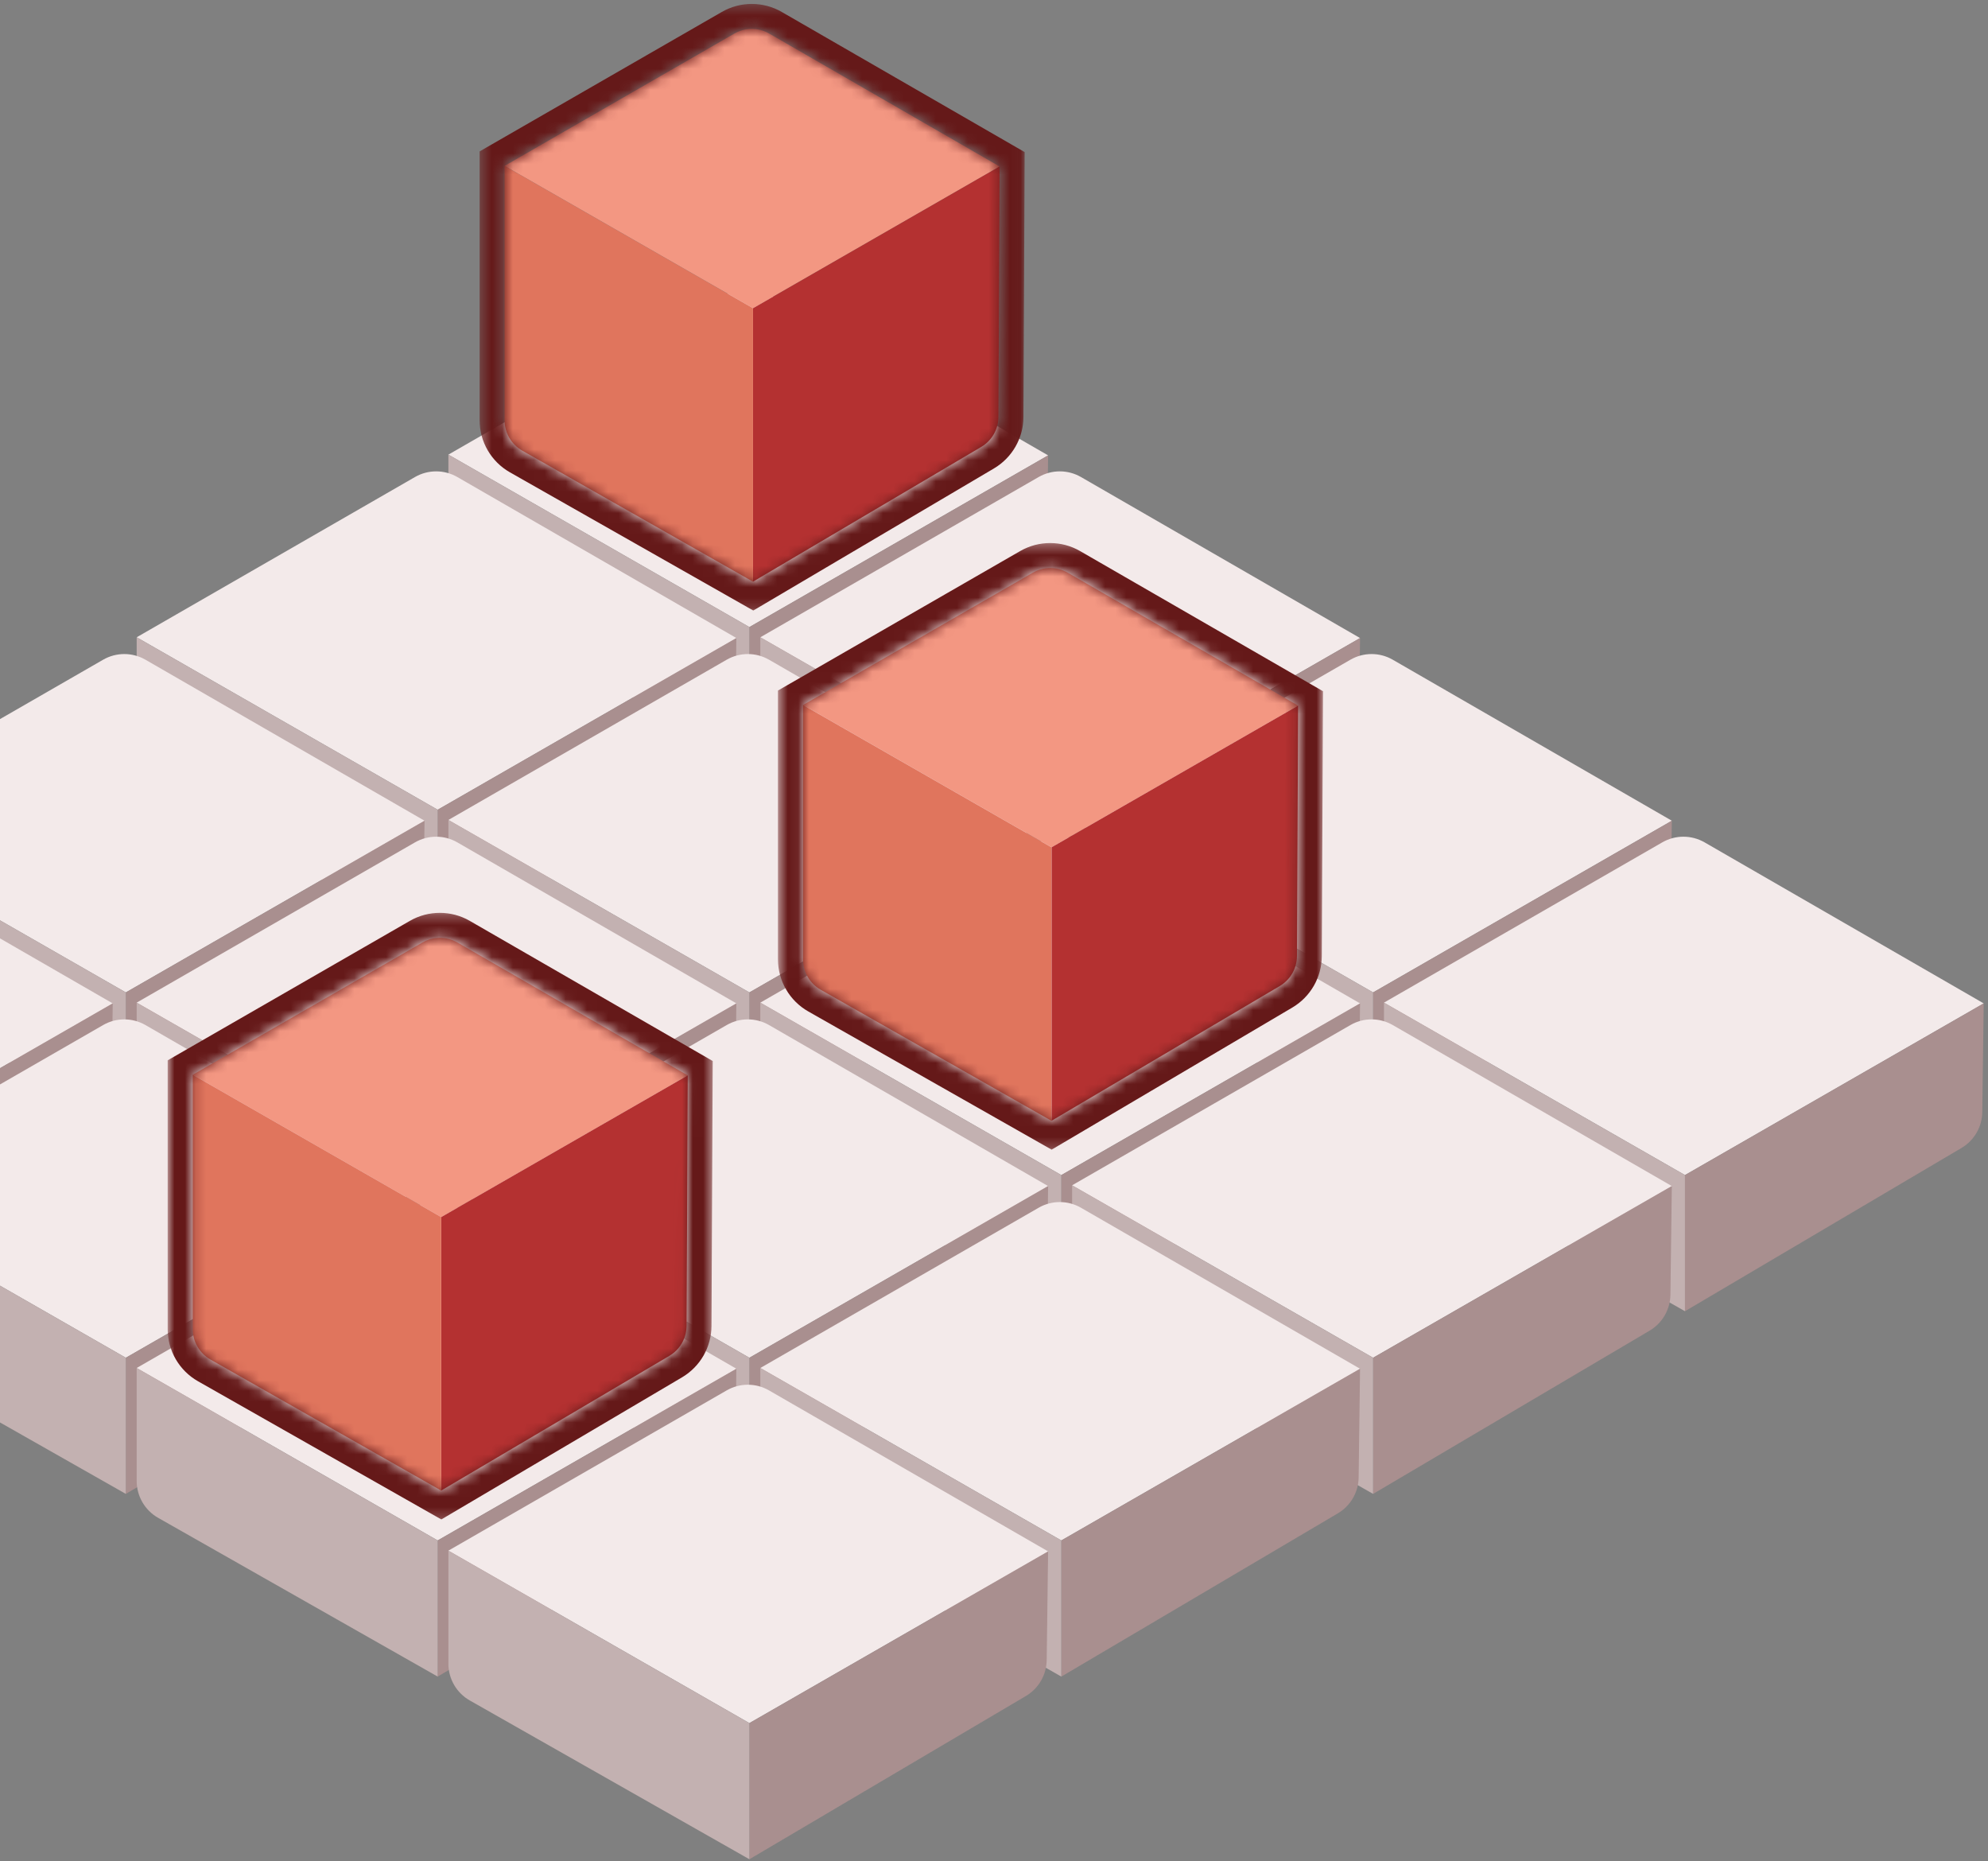 <svg width="188" height="176" viewBox="0 0 188 176" fill="none" xmlns="http://www.w3.org/2000/svg">
<rect x="0" y="0" width="188" height="176" fill="#808080" stroke="none"/>
<g id="1" opacity="0.9">
<g id="1_2">
<g id="Group 2561">
<path id="Vector" d="M42.402 42.987L70.867 59.293L99.116 43.058L72.723 27.833C71.486 27.12 69.961 27.12 68.724 27.832L42.402 42.987Z" fill="#FFF5F5"/>
<path id="Vector_2" fill-rule="evenodd" clip-rule="evenodd" d="M70.867 59.294V72.167L97.016 56.731C98.23 56.014 98.978 54.711 98.984 53.301L99.117 43.06L70.867 59.294Z" fill="#AD9090"/>
<path id="Vector_3" d="M70.867 59.292L42.402 42.986V53.671C42.402 55.113 43.176 56.442 44.429 57.154L70.867 72.166V59.292Z" fill="#CAB6B6"/>
</g>
<g id="Group 2562">
<path id="Vector_4" d="M12.926 60.258L41.39 76.565L69.639 60.33L43.247 45.105C42.009 44.392 40.484 44.392 39.247 45.104L12.926 60.258Z" fill="#FFF5F5"/>
<path id="Vector_5" fill-rule="evenodd" clip-rule="evenodd" d="M41.387 76.567V89.44L67.535 74.004C68.749 73.287 69.498 71.984 69.503 70.574L69.636 60.333L41.387 76.567Z" fill="#AD9090"/>
<path id="Vector_6" d="M41.39 76.564L12.926 60.258V70.943C12.926 72.385 13.7 73.714 14.953 74.426L41.39 89.438V76.564Z" fill="#CAB6B6"/>
</g>
<g id="Group 2563">
<path id="Vector_7" d="M71.902 60.258L100.367 76.565L128.616 60.33L102.223 45.105C100.986 44.392 99.461 44.392 98.224 45.104L71.902 60.258Z" fill="#FFF5F5"/>
<path id="Vector_8" fill-rule="evenodd" clip-rule="evenodd" d="M100.367 76.567V89.44L126.516 74.004C127.73 73.287 128.478 71.984 128.484 70.574L128.617 60.333L100.367 76.567Z" fill="#AD9090"/>
<path id="Vector_9" d="M100.366 76.564L71.902 60.258V70.943C71.902 72.385 72.676 73.714 73.929 74.426L100.366 89.438V76.564Z" fill="#CAB6B6"/>
</g>
<g id="Group 2564">
<path id="Vector_10" d="M42.402 77.532L70.867 93.839L99.116 77.604L72.723 62.379C71.486 61.666 69.961 61.666 68.724 62.378L42.402 77.532Z" fill="#FFF5F5"/>
<path id="Vector_11" fill-rule="evenodd" clip-rule="evenodd" d="M70.867 93.841V106.714L97.016 91.278C98.23 90.561 98.978 89.258 98.984 87.848L99.117 77.606L70.867 93.841Z" fill="#AD9090"/>
<path id="Vector_12" d="M70.867 93.838L42.402 77.532V88.217C42.402 89.659 43.176 90.988 44.429 91.7L70.867 106.712V93.838Z" fill="#CAB6B6"/>
</g>
<g id="Group 2565">
<path id="Vector_13" d="M101.387 77.532L129.851 93.839L158.1 77.604L131.708 62.379C130.47 61.666 128.945 61.666 127.708 62.378L101.387 77.532Z" fill="#FFF5F5"/>
<path id="Vector_14" fill-rule="evenodd" clip-rule="evenodd" d="M129.852 93.841V106.714L156 91.278C157.214 90.561 157.962 89.258 157.968 87.848L158.101 77.606L129.852 93.841Z" fill="#AD9090"/>
<path id="Vector_15" d="M129.851 93.838L101.387 77.532V88.217C101.387 89.659 102.161 90.988 103.414 91.7L129.851 106.712V93.838Z" fill="#CAB6B6"/>
</g>
<g id="Group 2566">
<path id="Vector_16" d="M71.902 94.805L100.367 111.111L128.616 94.876L102.223 79.652C100.986 78.938 99.461 78.938 98.224 79.65L71.902 94.805Z" fill="#FFF5F5"/>
<path id="Vector_17" fill-rule="evenodd" clip-rule="evenodd" d="M100.367 111.114V123.987L126.516 108.551C127.73 107.834 128.478 106.531 128.484 105.121L128.617 94.879L100.367 111.114Z" fill="#AD9090"/>
<path id="Vector_18" d="M100.366 111.111L71.902 94.805V105.49C71.902 106.932 72.676 108.261 73.929 108.973L100.366 123.985V111.111Z" fill="#CAB6B6"/>
</g>
<g id="Group 2567">
<path id="Vector_19" d="M130.879 94.804L159.343 111.11L187.593 94.876L161.2 79.651C159.962 78.937 158.438 78.937 157.2 79.649L130.879 94.804Z" fill="#FFF5F5"/>
<path id="Vector_20" fill-rule="evenodd" clip-rule="evenodd" d="M159.344 111.112V123.985L185.492 108.548C186.707 107.832 187.455 106.529 187.46 105.118L187.593 94.877L159.344 111.112Z" fill="#AD9090"/>
<path id="Vector_21" d="M159.343 111.11L130.879 94.804V105.489C130.879 106.93 131.653 108.259 132.906 108.971L159.343 123.983V111.11Z" fill="#CAB6B6"/>
</g>
<g id="Group 2568">
<path id="Vector_22" d="M101.387 112.077L129.851 128.383L158.1 112.149L131.708 96.924C130.47 96.21 128.945 96.21 127.708 96.923L101.387 112.077Z" fill="#FFF5F5"/>
<path id="Vector_23" fill-rule="evenodd" clip-rule="evenodd" d="M129.852 128.385V141.258L156 125.822C157.214 125.105 157.962 123.802 157.968 122.392L158.101 112.15L129.852 128.385Z" fill="#AD9090"/>
<path id="Vector_24" d="M129.851 128.383L101.387 112.077V122.762C101.387 124.204 102.161 125.533 103.414 126.245L129.851 141.256V128.383Z" fill="#CAB6B6"/>
</g>
<g id="Group 2569">
<path id="Vector_25" d="M-16.566 77.532L11.898 93.839L40.147 77.604L13.754 62.379C12.517 61.666 10.992 61.666 9.755 62.378L-16.566 77.532Z" fill="#FFF5F5"/>
<path id="Vector_26" fill-rule="evenodd" clip-rule="evenodd" d="M11.898 93.841V106.714L38.047 91.278C39.261 90.561 40.009 89.258 40.015 87.848L40.148 77.606L11.898 93.841Z" fill="#AD9090"/>
<path id="Vector_27" d="M11.898 93.838L-16.566 77.532V88.217C-16.566 89.659 -15.793 90.988 -14.54 91.7L11.898 106.712V93.838Z" fill="#CAB6B6"/>
</g>
<g id="Group 2570">
<path id="Vector_28" d="M-46.055 94.805L-17.59 111.112L10.659 94.877L-15.734 79.652C-16.971 78.938 -18.496 78.938 -19.733 79.651L-46.055 94.805Z" fill="#FFF5F5"/>
<path id="Vector_29" fill-rule="evenodd" clip-rule="evenodd" d="M-17.59 111.113V123.986L8.559 108.55C9.773 107.833 10.521 106.53 10.527 105.12L10.66 94.878L-17.59 111.113Z" fill="#AD9090"/>
</g>
<g id="Group 2571">
<path id="Vector_30" d="M12.926 94.804L41.39 111.111L69.639 94.876L43.247 79.651C42.009 78.938 40.484 78.938 39.247 79.65L12.926 94.804Z" fill="#FFF5F5"/>
<path id="Vector_31" fill-rule="evenodd" clip-rule="evenodd" d="M41.387 111.114V123.987L67.535 108.55C68.749 107.834 69.498 106.531 69.503 105.12L69.636 94.879L41.387 111.114Z" fill="#AD9090"/>
<path id="Vector_32" d="M41.39 111.111L12.926 94.805V105.49C12.926 106.931 13.7 108.26 14.953 108.972L41.39 123.984V111.111Z" fill="#CAB6B6"/>
</g>
<g id="Group 2572">
<path id="Vector_33" d="M-16.566 112.077L11.898 128.383L40.147 112.149L13.754 96.924C12.517 96.21 10.992 96.21 9.755 96.923L-16.566 112.077Z" fill="#FFF5F5"/>
<path id="Vector_34" fill-rule="evenodd" clip-rule="evenodd" d="M11.898 128.385V141.258L38.047 125.822C39.261 125.105 40.009 123.802 40.015 122.392L40.148 112.15L11.898 128.385Z" fill="#AD9090"/>
<path id="Vector_35" d="M11.898 128.383L-16.566 112.077V122.762C-16.566 124.204 -15.793 125.533 -14.54 126.245L11.898 141.256V128.383Z" fill="#CAB6B6"/>
</g>
<g id="Group 2573">
<path id="Vector_36" d="M42.402 112.077L70.867 128.383L99.116 112.149L72.723 96.924C71.486 96.21 69.961 96.21 68.724 96.923L42.402 112.077Z" fill="#FFF5F5"/>
<path id="Vector_37" fill-rule="evenodd" clip-rule="evenodd" d="M70.867 128.385V141.258L97.016 125.822C98.23 125.105 98.978 123.802 98.984 122.392L99.117 112.15L70.867 128.385Z" fill="#AD9090"/>
<path id="Vector_38" d="M70.867 128.383L42.402 112.077V122.762C42.402 124.204 43.176 125.533 44.429 126.245L70.867 141.256V128.383Z" fill="#CAB6B6"/>
</g>
<g id="Group 2574">
<path id="Vector_39" d="M12.926 129.351L41.39 145.657L69.639 129.423L43.247 114.198C42.009 113.484 40.484 113.484 39.247 114.197L12.926 129.351Z" fill="#FFF5F5"/>
<path id="Vector_40" fill-rule="evenodd" clip-rule="evenodd" d="M41.387 145.66V158.533L67.535 143.097C68.749 142.38 69.498 141.077 69.503 139.667L69.636 129.425L41.387 145.66Z" fill="#AD9090"/>
<path id="Vector_41" d="M41.39 145.657L12.926 129.351V140.036C12.926 141.478 13.7 142.806 14.953 143.519L41.39 158.53V145.657Z" fill="#CAB6B6"/>
</g>
<g id="Group 2575">
<path id="Vector_42" d="M71.902 129.351L100.367 145.657L128.616 129.423L102.223 114.198C100.986 113.484 99.461 113.484 98.224 114.197L71.902 129.351Z" fill="#FFF5F5"/>
<path id="Vector_43" fill-rule="evenodd" clip-rule="evenodd" d="M100.367 145.66V158.533L126.516 143.097C127.73 142.38 128.478 141.077 128.484 139.667L128.617 129.425L100.367 145.66Z" fill="#AD9090"/>
<path id="Vector_44" d="M100.366 145.657L71.902 129.351V140.036C71.902 141.478 72.676 142.806 73.929 143.519L100.366 158.53V145.657Z" fill="#CAB6B6"/>
</g>
<g id="Group 2576">
<path id="Vector_45" d="M42.402 146.623L70.867 162.929L99.116 146.694L72.723 131.47C71.486 130.756 69.961 130.756 68.724 131.468L42.402 146.623Z" fill="#FFF5F5"/>
<path id="Vector_46" fill-rule="evenodd" clip-rule="evenodd" d="M70.867 162.931V175.805L97.016 160.368C98.23 159.652 98.978 158.349 98.984 156.938L99.117 146.697L70.867 162.931Z" fill="#AD9090"/>
<path id="Vector_47" d="M70.867 162.929L42.402 146.623V157.307C42.402 158.749 43.176 160.078 44.429 160.79L70.867 175.802V162.929Z" fill="#CAB6B6"/>
</g>
</g>
<g id="1-block">
<g id="Group 2582">
<path id="Vector_48" d="M18.227 101.625L41.723 115.085L65.041 101.684L43.255 89.117C42.233 88.528 40.975 88.527 39.953 89.116L18.227 101.625Z" fill="#FF9982"/>
<path id="Vector_49" fill-rule="evenodd" clip-rule="evenodd" d="M41.719 115.086V140.943L63.303 128.202C64.305 127.61 64.923 126.534 64.928 125.37L65.038 101.685L41.719 115.086Z" fill="#B92828"/>
<path id="Vector_50" d="M41.723 115.085L18.227 101.625V125.676C18.227 126.866 18.866 127.963 19.9 128.551L41.723 140.942V115.085Z" fill="#EA7359"/>
<g id="Clip path group">
<mask id="mask0_8093_2376" style="mask-type:luminance" maskUnits="userSpaceOnUse" x="15" y="86" width="53" height="58">
<g id="cl_f">
<path id="Vector_51" d="M15.855 86.275H67.452V143.776H15.855V86.275ZM18.217 101.625L41.713 115.085L65.032 101.684L43.245 89.117C42.223 88.527 40.965 88.527 39.944 89.115L18.217 101.625ZM41.713 115.085V140.942L63.297 128.2C64.3 127.608 64.917 126.533 64.922 125.369L65.032 101.684L41.713 115.085ZM41.713 115.085L18.217 101.625V125.675C18.217 126.865 18.856 127.963 19.89 128.55L41.713 140.942V115.085Z" fill="white"/>
</g>
</mask>
<g mask="url(#mask0_8093_2376)">
<g id="Group">
<path id="Vector_52" d="M41.595 88.166L42.185 87.144L41.595 86.803L41.006 87.143L41.595 88.166ZM18.217 127.602H17.036V128.289L17.634 128.628L18.217 127.602ZM64.914 127.247L65.514 128.264L66.091 127.923L66.094 127.253L64.914 127.247ZM17.63 102.651L41.126 116.111L42.3 114.062L18.804 100.602L17.63 102.651ZM42.301 116.11L65.62 102.709L64.444 100.662L41.124 114.063L42.301 116.11ZM42.894 140.944V115.086H40.532V140.944H42.894ZM41.006 87.143L39.355 88.094L40.533 90.14L42.184 89.189L41.006 87.143ZM17.036 125.677V127.602H19.398V125.677H17.036ZM17.634 128.628L19.307 129.579L20.473 127.525L18.8 126.575L17.634 128.628ZM64.314 126.231L62.697 127.185L63.897 129.219L65.514 128.264L64.314 126.231ZM63.742 125.365L63.733 127.242L66.094 127.253L66.103 125.376L63.742 125.365ZM43.835 88.095L42.185 87.144L41.005 89.189L42.655 90.141L43.835 88.095ZM18.217 101.626L17.038 99.58L15.855 100.261V101.626H18.217ZM65.032 101.685L67.393 101.696L67.4 100.325L66.212 99.64L65.032 101.685ZM41.713 140.944L40.547 142.997L41.736 143.672L42.913 142.977L41.713 140.944ZM42.065 91.164L63.852 103.731L66.212 99.64L44.425 87.073L42.065 91.164ZM62.67 101.674L62.561 125.359L67.284 125.381L67.393 101.696L62.67 101.674ZM62.561 125.359C62.559 125.692 62.383 125.999 62.097 126.168L64.498 130.235C66.216 129.221 67.275 127.377 67.284 125.381L62.561 125.359ZM62.097 126.168L40.512 138.91L42.913 142.977L64.498 130.235L62.097 126.168ZM42.879 138.89L21.056 126.499L18.724 130.605L40.547 142.997L42.879 138.89ZM21.056 126.499C20.761 126.331 20.578 126.017 20.578 125.677H15.855C15.855 127.716 16.951 129.599 18.724 130.605L21.056 126.499ZM20.578 125.677V101.626H15.855V125.677H20.578ZM19.395 103.673L41.122 91.163L38.766 87.07L17.038 99.58L19.395 103.673ZM41.122 91.163C41.414 90.995 41.773 90.995 42.065 91.164L44.425 87.073C42.674 86.062 40.517 86.062 38.766 87.07L41.122 91.163Z" fill="#620D0D"/>
</g>
</g>
</g>
</g>
<g id="Group 2585">
<path id="Vector_53" d="M47.719 15.684L71.215 29.144L94.534 15.743L72.747 3.176C71.726 2.587 70.468 2.586 69.446 3.175L47.719 15.684Z" fill="#FF9982"/>
<path id="Vector_54" fill-rule="evenodd" clip-rule="evenodd" d="M71.211 29.144V55.001L92.795 42.259C93.798 41.667 94.415 40.592 94.42 39.428L94.53 15.743L71.211 29.144Z" fill="#B92828"/>
<path id="Vector_55" d="M71.211 29.144L47.715 15.684V39.735C47.715 40.925 48.354 42.023 49.388 42.61L71.211 55.002V29.144Z" fill="#EA7359"/>
<g id="Clip path group_2">
<mask id="mask1_8093_2376" style="mask-type:luminance" maskUnits="userSpaceOnUse" x="45" y="0" width="52" height="58">
<g id="cl_f_2">
<path id="Vector_56" d="M45.355 0.335H96.952V57.835H45.355V0.335ZM47.717 15.684L71.213 29.144L94.532 15.743L72.745 3.176C71.723 2.587 70.466 2.586 69.444 3.175L47.717 15.684ZM71.213 29.144V55.002L92.797 42.26C93.8 41.668 94.417 40.592 94.422 39.428L94.532 15.743L71.213 29.144ZM71.213 29.144L47.717 15.684V39.735C47.717 40.925 48.356 42.023 49.39 42.61L71.213 55.002V29.144Z" fill="white"/>
</g>
</mask>
<g mask="url(#mask1_8093_2376)">
<g id="Group_2">
<path id="Vector_57" d="M71.095 2.223L71.685 1.2L71.095 0.86L70.506 1.2L71.095 2.223ZM47.717 41.658H46.536V42.346L47.134 42.685L47.717 41.658ZM94.414 41.304L95.014 42.321L95.591 41.98L95.594 41.31L94.414 41.304ZM47.13 16.707L70.626 30.167L71.8 28.118L48.304 14.658L47.13 16.707ZM71.801 30.167L95.12 16.766L93.944 14.718L70.624 28.119L71.801 30.167ZM72.394 55V29.143H70.032V55H72.394ZM70.506 1.2L68.855 2.15L70.033 4.197L71.684 3.246L70.506 1.2ZM46.536 39.734V41.658H48.898V39.734H46.536ZM47.134 42.685L48.807 43.635L49.973 41.582L48.3 40.632L47.134 42.685ZM93.814 40.287L92.197 41.242L93.397 43.275L95.014 42.321L93.814 40.287ZM93.242 39.421L93.233 41.299L95.594 41.31L95.603 39.432L93.242 39.421ZM73.335 2.152L71.685 1.2L70.505 3.246L72.155 4.198L73.335 2.152ZM47.717 15.683L46.538 13.636L45.355 14.318V15.683H47.717ZM94.532 15.742L96.893 15.753L96.9 14.382L95.712 13.696L94.532 15.742ZM71.213 55L70.047 57.054L71.236 57.729L72.413 57.034L71.213 55ZM71.565 5.22L93.352 17.787L95.712 13.696L73.925 1.129L71.565 5.22ZM92.17 15.731L92.061 39.416L96.784 39.438L96.893 15.753L92.17 15.731ZM92.061 39.416C92.059 39.749 91.883 40.056 91.597 40.225L93.998 44.292C95.716 43.277 96.775 41.434 96.784 39.438L92.061 39.416ZM91.597 40.225L70.012 52.967L72.413 57.034L93.998 44.292L91.597 40.225ZM72.379 52.947L50.556 40.555L48.224 44.662L70.047 57.054L72.379 52.947ZM50.556 40.555C50.261 40.387 50.078 40.074 50.078 39.734H45.355C45.355 41.773 46.451 43.655 48.224 44.662L50.556 40.555ZM50.078 39.734V15.683H45.355V39.734H50.078ZM48.895 17.729L70.622 5.22L68.266 1.127L46.538 13.636L48.895 17.729ZM70.622 5.22C70.914 5.052 71.273 5.052 71.565 5.22L73.925 1.129C72.174 0.119 70.017 0.118 68.266 1.127L70.622 5.22Z" fill="#620D0D"/>
</g>
</g>
</g>
</g>
<g id="Group 2586">
<path id="Vector_58" d="M75.945 66.659L99.441 80.119L122.76 66.718L100.974 54.151C99.952 53.562 98.694 53.562 97.672 54.15L75.945 66.659Z" fill="#FF9982"/>
<path id="Vector_59" fill-rule="evenodd" clip-rule="evenodd" d="M99.441 80.12V105.977L121.026 93.235C122.028 92.644 122.646 91.568 122.651 90.404L122.76 66.719L99.441 80.12Z" fill="#B92828"/>
<path id="Vector_60" d="M99.433 80.12L75.938 66.66V90.711C75.938 91.901 76.577 92.999 77.611 93.586L99.433 105.978V80.12Z" fill="#EA7359"/>
<g id="Clip path group_3">
<mask id="mask2_8093_2376" style="mask-type:luminance" maskUnits="userSpaceOnUse" x="73" y="51" width="53" height="58">
<g id="cl_f_3">
<path id="Vector_61" d="M73.57 51.312H125.167V108.812H73.57V51.312ZM75.932 66.661L99.428 80.121L122.747 66.72L100.96 54.153C99.938 53.563 98.68 53.563 97.659 54.151L75.932 66.661ZM99.428 80.121V105.978L121.012 93.236C122.015 92.644 122.632 91.569 122.637 90.405L122.747 66.72L99.428 80.121ZM99.428 80.121L75.932 66.661V90.712C75.932 91.901 76.571 92.999 77.605 93.587L99.428 105.978V80.121Z" fill="white"/>
</g>
</mask>
<g mask="url(#mask2_8093_2376)">
<g id="Group_3">
<path id="Vector_62" d="M99.31 53.2L99.9 52.177L99.31 51.837L98.721 52.177L99.31 53.2ZM75.932 92.635H74.751V93.323L75.349 93.662L75.932 92.635ZM122.629 92.281L123.229 93.298L123.806 92.957L123.809 92.287L122.629 92.281ZM75.345 67.684L98.841 81.144L100.015 79.095L76.519 65.635L75.345 67.684ZM100.016 81.144L123.335 67.743L122.158 65.695L98.839 79.096L100.016 81.144ZM100.608 105.977V80.12H98.247V105.977H100.608ZM98.721 52.177L97.069 53.127L98.248 55.174L99.899 54.223L98.721 52.177ZM74.751 90.711V92.635H77.112V90.711H74.751ZM75.349 93.662L77.022 94.612L78.188 92.559L76.515 91.609L75.349 93.662ZM122.028 91.264L120.412 92.219L121.612 94.252L123.229 93.298L122.028 91.264ZM121.457 90.398L121.448 92.276L123.809 92.287L123.818 90.409L121.457 90.398ZM101.55 53.129L99.9 52.177L98.72 54.223L100.37 55.175L101.55 53.129ZM75.932 66.66L74.753 64.614L73.57 65.295V66.66H75.932ZM122.747 66.719L125.108 66.73L125.114 65.359L123.927 64.674L122.747 66.719ZM99.428 105.977L98.262 108.031L99.451 108.706L100.628 108.011L99.428 105.977ZM99.78 56.197L121.567 68.764L123.927 64.674L102.14 52.106L99.78 56.197ZM120.385 66.708L120.276 90.393L124.999 90.415L125.108 66.73L120.385 66.708ZM120.276 90.393C120.274 90.726 120.098 91.033 119.812 91.202L122.212 95.269C123.931 94.254 124.989 92.411 124.999 90.415L120.276 90.393ZM119.812 91.202L98.227 103.944L100.628 108.011L122.212 95.269L119.812 91.202ZM100.594 103.924L78.771 91.532L76.439 95.639L98.262 108.031L100.594 103.924ZM78.771 91.532C78.476 91.364 78.293 91.051 78.293 90.711H73.57C73.57 92.75 74.666 94.632 76.439 95.639L78.771 91.532ZM78.293 90.711V66.66H73.57V90.711H78.293ZM77.11 68.706L98.837 56.197L96.48 52.104L74.753 64.614L77.11 68.706ZM98.837 56.197C99.129 56.029 99.488 56.029 99.78 56.197L102.14 52.106C100.389 51.096 98.232 51.095 96.48 52.104L98.837 56.197Z" fill="#620D0D"/>
</g>
</g>
</g>
</g>
</g>
</g>
</svg>
